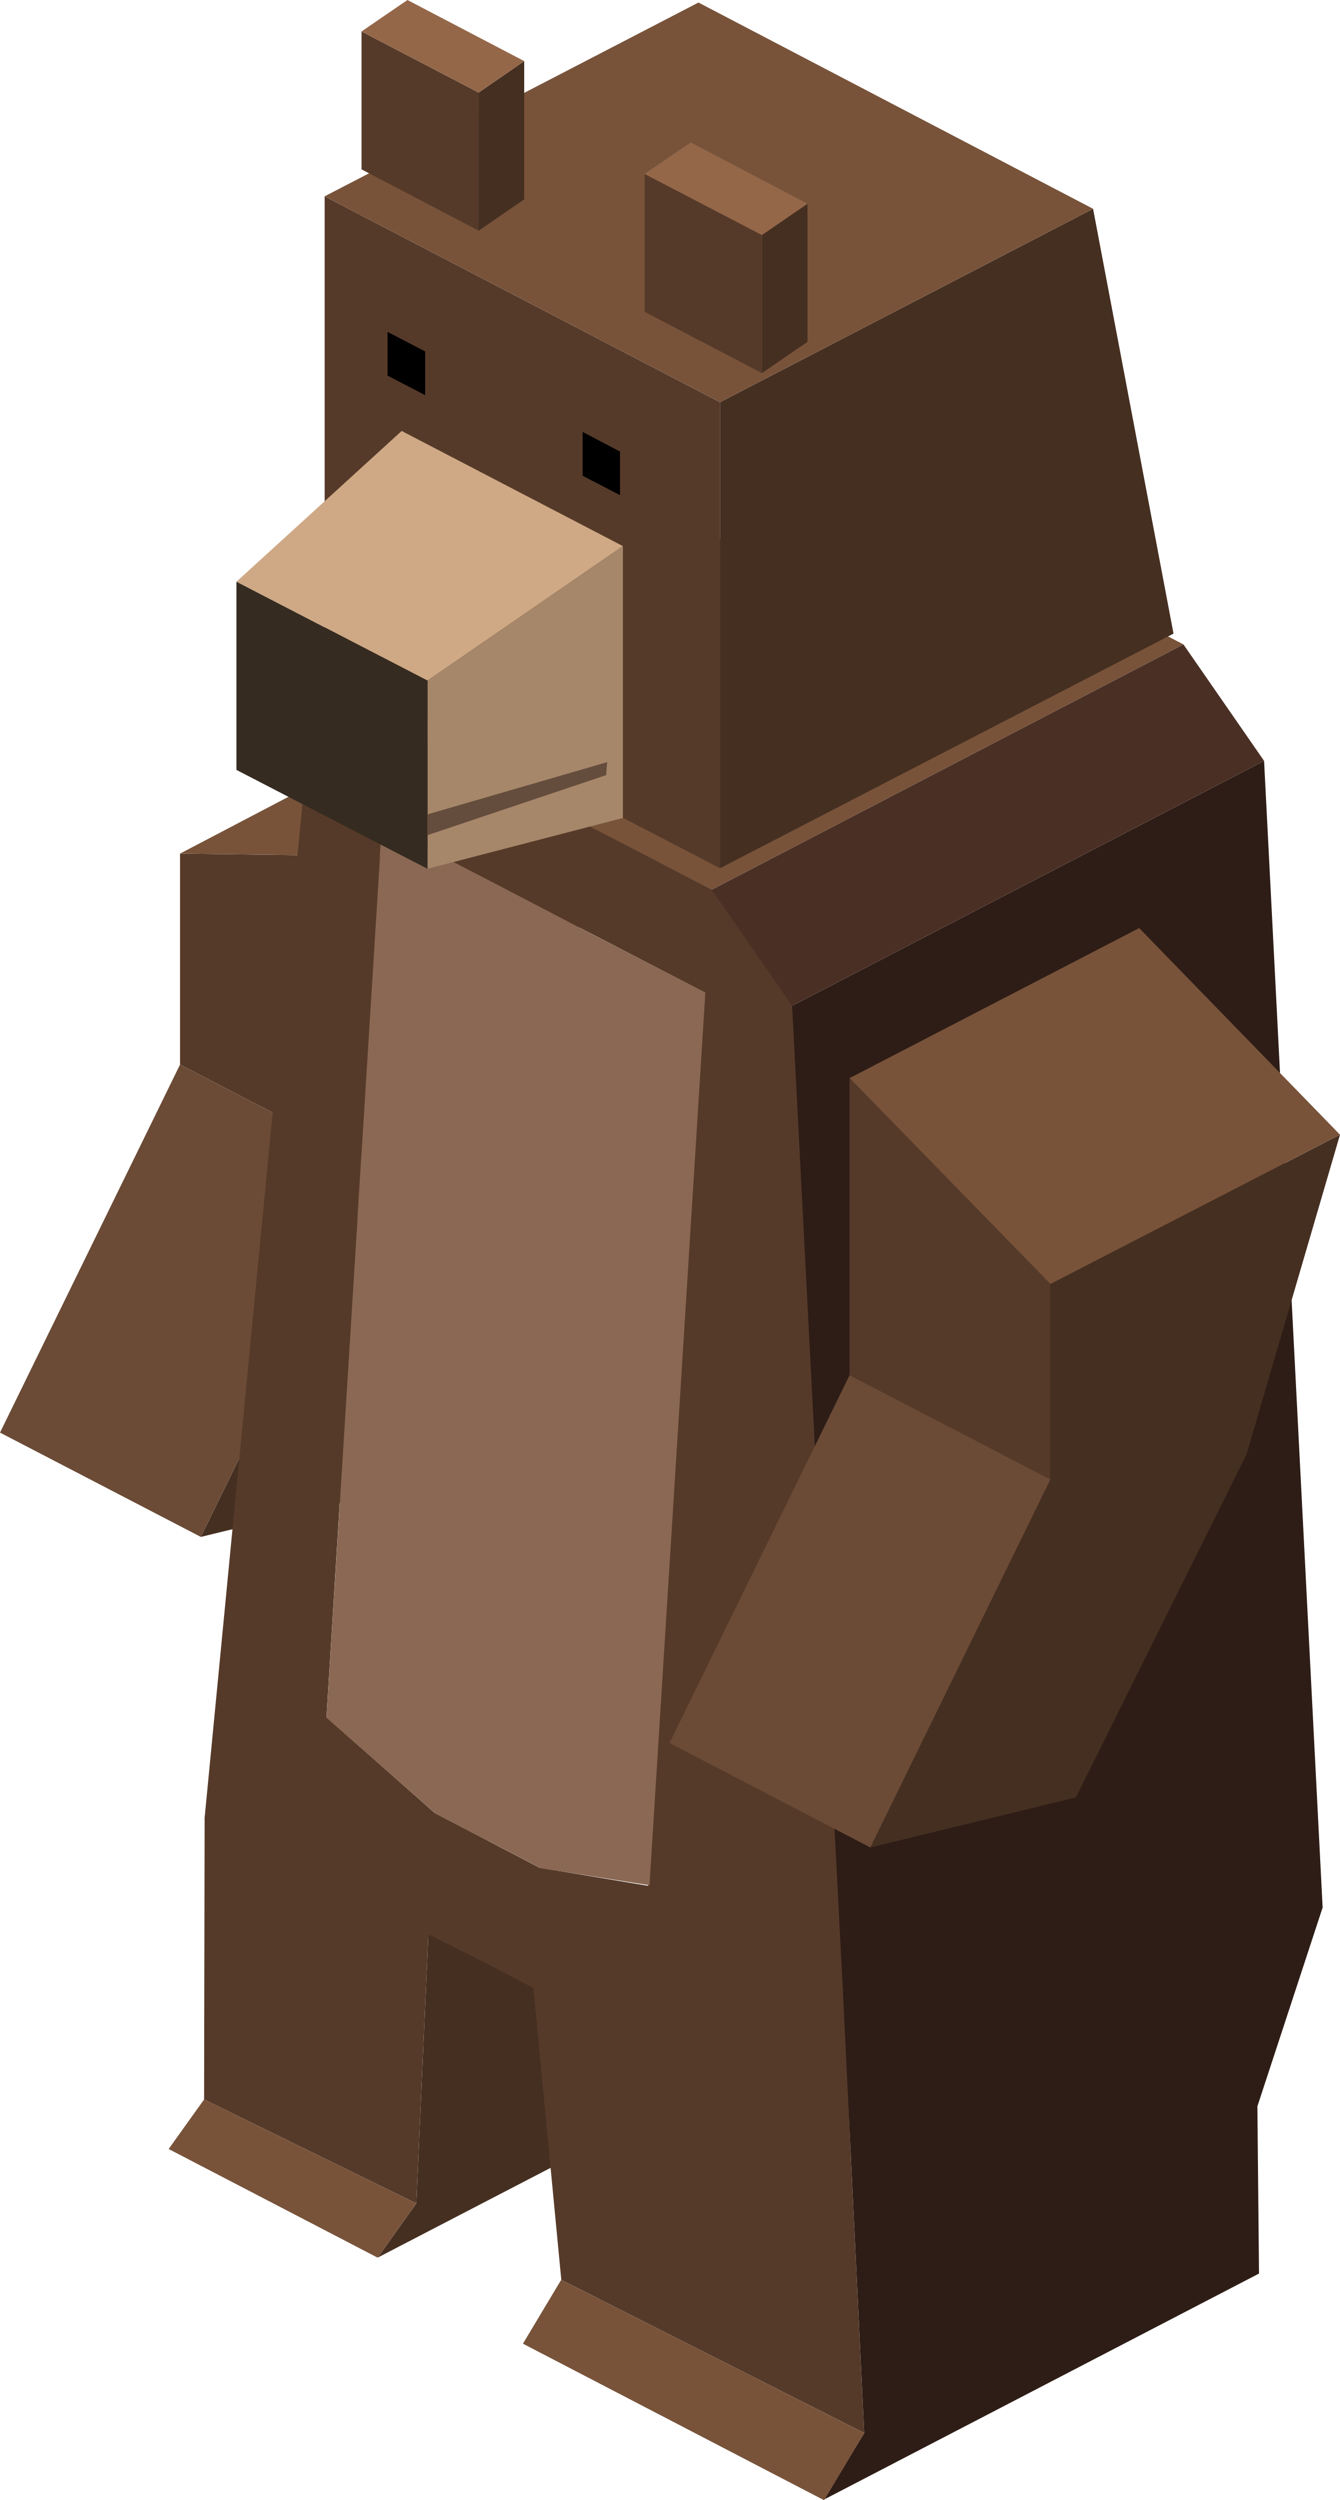 <svg xmlns="http://www.w3.org/2000/svg" viewBox="0 0 74.13 138.31"><defs><style>.cls-1{fill:#563a29;}.cls-1,.cls-10,.cls-11,.cls-12,.cls-13,.cls-2,.cls-3,.cls-4,.cls-5,.cls-6,.cls-7,.cls-8,.cls-9{fill-rule:evenodd;}.cls-2{fill:#452f21;}.cls-3{fill:#78533a;}.cls-4{fill:#6b4b36;}.cls-5{fill:#2e1d16;}.cls-6{fill:#8a6853;}.cls-7{fill:#4a2f24;}.cls-8{fill:#cfa985;}.cls-9{fill:#a6876a;}.cls-10{fill:#352b20;}.cls-11{fill:#946749;}.cls-13{fill:#654d3d;}</style></defs><title>bear</title><g id="Layer_2" data-name="Layer 2"><g id="Layer_1-2" data-name="Layer 1"><polygon class="cls-1" points="21.07 64.66 9.96 58.89 9.96 47.22 21.07 47.37 21.07 64.66"/><polygon class="cls-2" points="11.11 85.02 21.07 64.66 21.07 47.37 32.18 41.6 31.92 63.27 22.48 82.25 11.11 85.02"/><polygon class="cls-3" points="21.07 47.37 9.96 47.22 21.07 41.4 32.18 41.6 21.07 47.37"/><polygon class="cls-4" points="9.96 58.89 21.07 64.66 11.11 85.02 0 79.25 9.96 58.89"/><polygon class="cls-2" points="23.03 121.89 23.7 106.95 32.93 104.66 32.93 118.64 20.89 124.89 23.03 121.89"/><polygon class="cls-1" points="23.7 106.95 23.03 121.89 11.29 116.14 11.32 100.51 18.95 100.51 23.7 106.95"/><polygon class="cls-3" points="11.29 116.14 23.03 121.89 20.89 124.89 9.33 118.88 11.29 116.14"/><path class="cls-1" d="M47.06,119.1l-8.79-4.58-2.75-1.43-6-3.11-2.91-1.52L23.7,107l-6.05-3.13-6.33-3.31L17,41.68l4.47-1.77L26,42.24l4.47,2.34,4.48,2.31,4.47,2.33,4.45,6.42,2.81,54.51Zm-17-68.82-2.9-1.51-6.05-3.13L18.06,95l6,5.3,2.9,1.51h0l2.89,1.51,6,1L39,54.91,33,51.8Z"/><polygon class="cls-3" points="65.47 35.65 39.37 49.22 34.9 46.89 30.42 44.58 25.95 42.24 21.48 39.91 17 41.68 43.13 28.09 47.6 26.31 52.06 28.65 61 33.32 65.47 35.65"/><polygon class="cls-5" points="47.06 119.1 46.63 110.15 43.82 55.64 69.93 42.09 73.17 105.53 47.06 119.1"/><polygon class="cls-6" points="30.08 50.28 32.99 51.8 39.02 54.91 35.93 104.29 29.9 103.34 27.01 101.83 26.99 101.83 24.09 100.32 18.06 95.02 21.13 45.64 27.18 48.77 30.08 50.28"/><polygon class="cls-7" points="43.82 55.64 39.37 49.22 65.47 35.65 69.93 42.09 43.82 55.64"/><polygon class="cls-2" points="39.83 22.25 60.47 11.55 64.92 35.05 39.83 48.03 39.83 22.25"/><polygon class="cls-1" points="39.83 22.25 39.83 48.03 17.96 36.67 17.96 10.86 39.83 22.25"/><polygon class="cls-3" points="60.47 11.55 39.83 22.25 17.96 10.86 38.64 0.14 60.47 11.55"/><polygon class="cls-8" points="23.65 37.65 13.08 32.18 22.22 23.84 34.46 30.21 23.65 37.65"/><polygon class="cls-9" points="23.65 48.06 23.65 46.2 23.65 45.05 23.65 37.65 34.46 30.21 34.46 45.25 23.65 48.06"/><polygon class="cls-10" points="13.08 32.18 23.65 37.65 23.65 45.05 23.65 46.2 23.65 48.06 21.48 46.94 13.08 42.59 13.08 32.18"/><polygon class="cls-2" points="42.15 13 44.67 11.27 44.67 18.91 42.15 20.64 42.15 13"/><polygon class="cls-1" points="35.66 9.62 42.15 13 42.15 20.64 35.66 17.25 35.66 9.62"/><polygon class="cls-11" points="44.67 11.27 42.15 13 35.66 9.62 38.21 7.88 44.67 11.27"/><polygon class="cls-2" points="26.48 5.12 29 3.38 29 11.03 26.48 12.76 26.48 5.12"/><polygon class="cls-1" points="20 1.74 26.48 5.12 26.48 12.76 20 9.37 20 1.74"/><polygon class="cls-11" points="29 3.38 26.48 5.12 20 1.74 22.54 0 29 3.38"/><polygon class="cls-12" points="21.44 20.78 21.44 18.36 23.52 19.44 23.52 21.86 21.44 20.78"/><polygon class="cls-12" points="32.23 26.32 32.23 23.89 34.3 24.98 34.3 27.39 32.23 26.32"/><polygon class="cls-13" points="33.59 42.16 33.53 42.88 23.65 46.2 23.65 45.05 33.59 42.16"/><polygon class="cls-1" points="47.06 119.1 47.81 134.59 31.05 126.12 31.05 126.11 29.51 109.98 40.23 109.98 47.06 119.1"/><path class="cls-5" d="M47.81,134.59l-.75-15.49q15.39-17.7,26.11-13.58l-3.61,11,.09,9.25-24.06,12.5,1.11-1.85Z"/><polygon class="cls-3" points="47.81 134.59 46.7 136.46 45.59 138.31 28.93 129.65 30.03 127.81 31.05 126.11 31.05 126.12 47.81 134.59"/><polygon class="cls-1" points="58.11 81.84 47 76.07 47 59.64 58.11 71.03 58.11 81.84"/><polygon class="cls-2" points="48.15 102.2 58.11 81.84 58.11 71.03 74.13 62.77 68.96 80.45 59.52 99.43 48.15 102.2"/><polygon class="cls-3" points="58.11 71.03 47 59.64 63.02 51.34 74.13 62.77 58.11 71.03"/><polygon class="cls-4" points="47 76.07 58.11 81.84 48.15 102.2 37.04 96.42 47 76.07"/></g></g></svg>